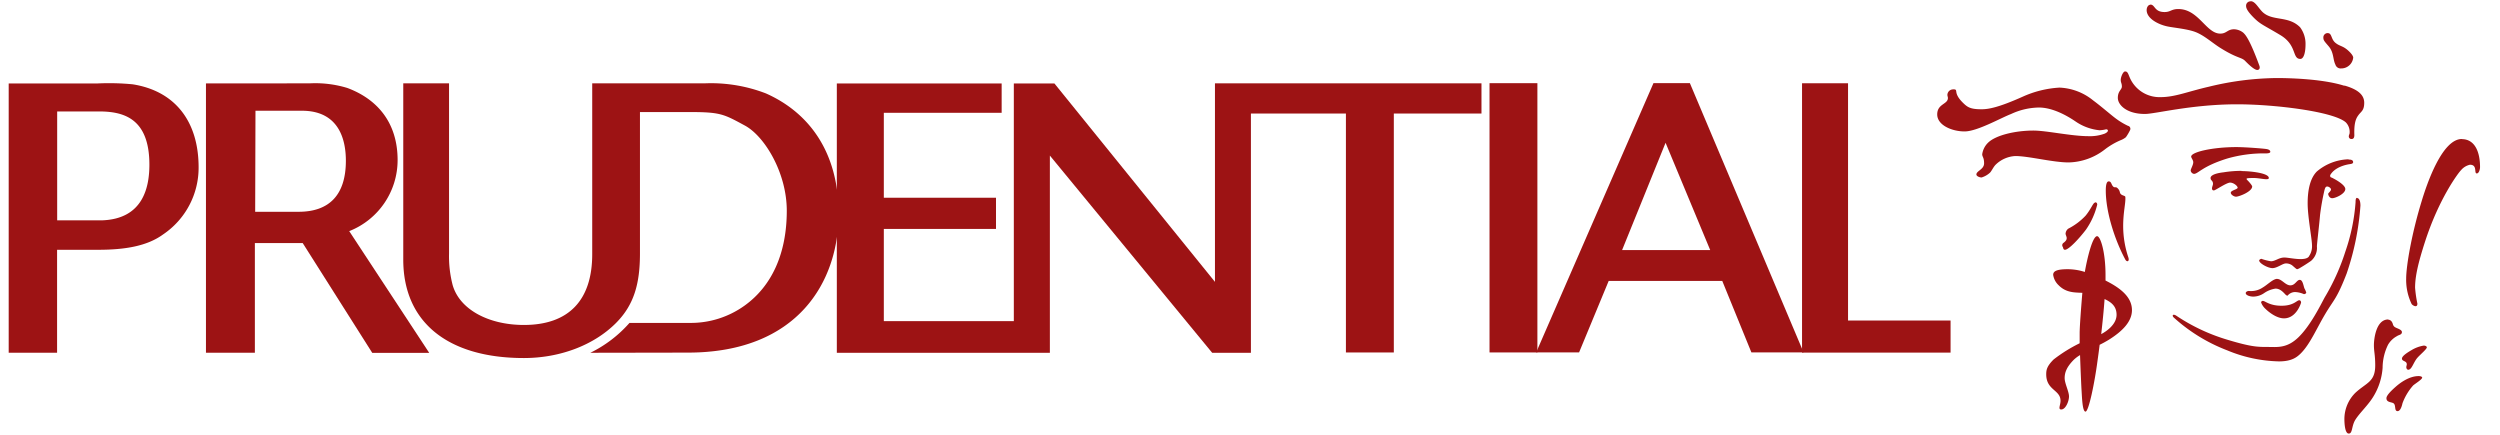 <svg id="Layer_1" data-name="Layer 1" xmlns="http://www.w3.org/2000/svg" viewBox="0 0 575 100">
  <defs>
    <style>
      .cls-1 {
        fill: #9d1314;
      }
    </style>
  </defs>
  <title>c</title>
  <g>
    <g>
      <polygon class="cls-1" points="414.47 19.15 414.47 81.1 448.63 81.1 448.63 73.72 425.05 73.72 425.05 19.15 414.47 19.15"/>
      <g>
        <path class="cls-1" d="M58.69,48.71h10c7,0,10.86-3.84,10.86-11.74,0-4.47-1.34-11.5-10.11-11.5H58.76ZM71.23,19.17a25.32,25.32,0,0,1,8.65,1.06c6.92,2.57,11.57,8,11.57,16.6A17.55,17.55,0,0,1,80.32,53.16l18.4,28H85.62l-16-25.26h-11V81.13H47.37V19.19Z"/>
        <path class="cls-1" d="M23.42,50.68c9.47-.3,10.94-7.57,10.94-12.81,0-10.92-6.24-12.24-11.7-12.24H13.15V50.68Zm-.91-31.49a56.79,56.79,0,0,1,8,.2c9.8,1.55,15.17,8.58,15.17,19.1a18.49,18.49,0,0,1-8.17,15.43c-3.67,2.68-8.76,3.53-14.88,3.53h-9.5V81.13H2V19.19Z"/>
        <path class="cls-1" d="M135.78,81.14a28.91,28.91,0,0,0,9-6.87h13.82a21.2,21.2,0,0,0,12.68-4c6.13-4.41,9.68-11.81,9.68-21.82,0-8.7-5.1-17.15-9.67-19.59-4.93-2.67-5.6-3.09-12.93-3.09H147.19V58.29c0,6.93-1.34,11.85-5.57,16.06-5.1,5.08-12.88,8-21.12,8-17.4,0-27.75-8.16-27.75-22.65V19.16h10.53V58.33a26.41,26.41,0,0,0,.83,7.24c1.61,5.62,8.28,9.17,16.39,9.17,10.35,0,15.71-5.73,15.71-16.27V19.16h26.07a35.06,35.06,0,0,1,13.89,2.33c10,4.44,16.71,13.6,16.71,27.68,0,15.61-9.38,31.93-34.67,31.93Z"/>
      </g>
      <rect class="cls-1" x="342.59" y="19.13" width="11.01" height="61.93"/>
      <polygon class="cls-1" points="287.71 26.12 309.56 26.12 309.56 81.06 320.58 81.06 320.58 26.12 340.74 26.12 340.74 19.16 279.44 19.16 279.44 64.83 242.51 19.19 233.18 19.19 233.18 73.86 203.28 73.86 203.28 52.66 229.08 52.66 229.08 45.48 203.28 45.48 203.28 25.95 230.38 25.95 230.38 19.19 192.47 19.19 192.47 81.14 241.47 81.14 241.47 35.78 278.8 81.14 287.71 81.14 287.71 26.12"/>
      <path class="cls-1" d="M373.08,57.52h20.27L383.08,32.84Zm15.59-38.4,26.15,61.93h-12l-6.7-16.44H370l-6.81,16.44h-9.87L380.3,19.12Z"/>
    </g>
    <g>
      <g>
        <path class="cls-1" d="M494.57,1.05c1.14,0,.88,1.72,3.28,1.72,1.38,0,1.54-.69,3.16-.69,4.69,0,6.4,5.65,9.65,5.65,1.49,0,1.63-1,3.19-1a3.58,3.58,0,0,1,2.1.79c.43.42,1.36,1.21,3.7,7.57.26.7-.11,1-.47,1s-1.09-.34-2.72-2c-.93-1-1.71-.52-5.77-3.06-1.9-1.19-3.74-2.91-5.78-3.68s-5.48-1-6.77-1.36c-1.7-.41-4.41-1.7-4.41-3.67,0-.65.38-1.22.83-1.22"/>
        <path class="cls-1" d="M517.67.28c1,0,1.7,1.47,2.69,2.46,2.32,2.22,5.93.79,8.66,3.53a6.34,6.34,0,0,1,1.25,4c0,1.61-.35,3.28-1.19,3.28-1.94,0-.69-3.14-4.6-5.48S519.91,5.63,518.3,4s-1.7-2.26-1.7-2.69a1,1,0,0,1,1-1h.07"/>
      </g>
      <g>
        <path class="cls-1" d="M535.38,7.62c1,0,.69,1.34,1.77,2.23s1.77.6,3.25,2.08c.67.67.84,1.12.84,1.3a2.76,2.76,0,0,1-2.79,2.51,1.25,1.25,0,0,1-1.31-.89c-.59-1.16-.33-2.79-1.56-4.22-1.07-1.25-1.21-1.37-1.21-2.09a1,1,0,0,1,1-.93"/>
        <path class="cls-1" d="M539.24,19.68c3,.86,4.53,2.1,4.53,3.95s-.74,2-1.37,2.91c-.49.67-1,1.65-.9,4.53,0,.58-.19.9-.62.9a.58.58,0,0,1-.65-.5.33.33,0,0,1,0-.14c0-.28.18-.48.18-.73a3.14,3.14,0,0,0-.86-2.44c-2.75-2.5-16.34-4.17-25-4.17-10.48,0-18.85,2.22-21.21,2.22-4.26,0-6.24-2.11-6.24-3.7s.93-1.86.93-2.61-.26-.88-.26-1.52.52-1.95,1-1.95c.77,0,.71.87,1.45,2.16a7.44,7.44,0,0,0,6.7,3.75c3.34,0,6.17-1.26,11.09-2.39a68.25,68.25,0,0,1,15.58-2c2.19,0,10.34.1,15.59,1.77"/>
        <path class="cls-1" d="M540.22,36.7c.65,0,1,.17,1,.6s-.68.42-1.08.5-3,.54-4.13,2.37a.46.46,0,0,0,.12.64l.08,0c.26.11,3.21,1.57,3.21,2.67s-2.28,2.11-3,2.11-.94-.82-.94-1,.65-.65.65-1-.54-.69-.85-.69-.49.16-.67.92a54,54,0,0,0-1,5.63c-.14,1.89-.72,6.63-.72,7.23A3.92,3.92,0,0,1,531.54,60c-1.33.93-2.5,1.6-2.5,1.6a2.42,2.42,0,0,1-.69.32c-.18,0-.62-.44-1.14-.88a2.38,2.38,0,0,0-1.48-.45c-.71,0-2,1.08-3.06,1.08s-3.06-1.11-3.06-1.76c0-.2.4-.38.51-.38a11.83,11.83,0,0,0,2.2.56c1,0,1.82-.86,3.09-.86.73,0,2.38.36,3.7.36s1.84-.34,2-.72a4,4,0,0,0,.65-2.44c0-1.49-1-6.58-1-9.65s.57-5.8,2.13-7.35a11.78,11.78,0,0,1,7.25-2.79"/>
        <path class="cls-1" d="M542.13,45.55c.37,0,.77.48.77,1.74a61.33,61.33,0,0,1-3.17,15.62c-2.27,5.86-2.9,5.91-4.91,9.28s-3.52,7-5.66,9.11c-.84.82-2,1.82-5,1.82a32.67,32.67,0,0,1-11.9-2.54A39,39,0,0,1,499.93,73c-.41-.44-.18-.84.54-.44a43.33,43.33,0,0,0,11.94,5.61c5.37,1.62,6.85,1.63,9.09,1.63s4.49.39,7.22-2.3,5-7.32,5.95-9.08a49.8,49.8,0,0,0,4.76-10.55,44.17,44.17,0,0,0,2.35-11.37c0-.54.06-1,.35-1"/>
        <path class="cls-1" d="M523.72,64.15c1.07,0,1.93,1.48,3.06,1.48s1.46-1.26,2.17-1.26.85,1.47,1.09,2a4.58,4.58,0,0,1,.4.94c0,.14-.26.34-.54.34a5.85,5.85,0,0,0-2-.48,2.26,2.26,0,0,0-1.67.73c0,.14-.23.1-.4,0-.37-.26-1.16-1.52-2.46-1.52a6.16,6.16,0,0,0-2.57,1,4.51,4.51,0,0,1-2.54.84c-.74,0-1.74-.29-1.74-.81,0-.29.4-.49.73-.49a4.78,4.78,0,0,0,3.16-.78c1.14-.67,2.4-2,3.33-2"/>
        <path class="cls-1" d="M520.43,69.2c.58,0,1.51,1.12,4.33,1.12s3.48-1.26,4.07-1.26c.34,0,.42.37.42.51s-1.07,3.65-3.94,3.65c-1.68,0-3.48-1.44-4.14-2.08a3.86,3.86,0,0,1-1.11-1.56.36.36,0,0,1,.35-.37h0"/>
        <path class="cls-1" d="M515.52,39.35c2,0,6.31.43,6.31,1.59,0,.63-2,0-3.46,0s-1.65.08-1.65.18a.38.38,0,0,0,.15.3c.14.1,1.13,1.18,1.13,1.47,0,1.17-3,2.35-3.73,2.35-.39,0-1.19-.42-1.19-.93s1.58-.76,1.58-1.14S513.75,42,512.92,42s-3.39,1.8-3.73,1.8-.43-.23-.43-.5.23-.75.23-1c0-.82-.56-.73-.56-1.37,0-.36.44-1,3-1.3a25.82,25.82,0,0,1,4.12-.33"/>
        <path class="cls-1" d="M514.34,33.83c2,0,6.29.33,7,.46s.83.43.83.62-.22.37-1,.37a30.55,30.55,0,0,0-8.87,1.17c-5.87,1.82-6.7,3.54-7.69,3.54a.89.89,0,0,1-.75-.77c0-.37.59-1.26.59-1.91,0-.48-.48-1-.48-1.29,0-1.07,5-2.19,10.43-2.19"/>
        <path class="cls-1" d="M566.21,32c3,0,4.2,2.94,4.2,6.43,0,.54-.26,1.46-.75,1.46-.7,0,.22-2-1.57-2a3.69,3.69,0,0,0-2,1.19c-.75.74-5.14,6.65-8.32,16.47-1.59,4.92-2.3,8-2.3,10.62a28.21,28.21,0,0,0,.53,3.67c0,1.09-1.14.39-1.33.07a12.79,12.79,0,0,1-1.25-5.83c0-2.92,1.25-10.26,3.53-17.71,1.22-4.06,4.72-14.4,9.28-14.4"/>
        <path class="cls-1" d="M557.49,79.49c.37,0,.68.19.68.4,0,.39-1.46,1.62-2.09,2.31-1,1.08-1.33,2.84-2.18,2.84-.28,0-.45-.32-.45-.57s.11-.48.11-.67c0-.85-1.11-.64-1.11-1.32s1.59-1.59,2.28-2a8,8,0,0,1,2.77-1"/>
        <path class="cls-1" d="M556.28,86.5c.46,0,.82.15.82.35,0,.43-1.75,1.48-2.09,1.82a12.89,12.89,0,0,0-2.44,4.09c-.3,1.36-.73,1.8-1.12,1.8-.83,0-.32-1.37-.94-1.8-.44-.32-1.63-.17-1.63-1.17,0-.65,1.09-1.71,2.09-2.6s3.11-2.49,5.31-2.49"/>
        <path class="cls-1" d="M549.19,73.51a1.11,1.11,0,0,1,1,.63c.23.39.12.63.51,1s1.74.59,1.74,1.24-.74.63-1.1.91a5.29,5.29,0,0,0-2.09,2A12.13,12.13,0,0,0,548,84.58a14.6,14.6,0,0,1-2.09,6.57c-1.26,2.1-3.15,3.74-4.22,5.46-.87,1.47-.57,3.11-1.48,3.11s-1-2.49-1-3.35a8.51,8.51,0,0,1,2.5-6c2.54-2.37,4.59-2.48,4.59-6.33,0-2.42-.3-3.17-.3-4.65s.51-5.91,3.28-5.91"/>
        <path class="cls-1" d="M449.17,20.54c1.5,0-.16.6,2.21,3,1.11,1.11,1.76,1.59,4.37,1.59,1.55,0,3.82-.36,9.49-2.9a23.86,23.86,0,0,1,8.42-2.08,13.08,13.08,0,0,1,7.77,2.95c1.84,1.36,4,3.25,5,4a16.28,16.28,0,0,0,3,1.84.69.69,0,0,1,.48,1,11.34,11.34,0,0,1-.95,1.61,4.21,4.21,0,0,1-1.2.69,16.73,16.73,0,0,0-3.63,2.12,14.05,14.05,0,0,1-8.34,3c-3.63,0-9.19-1.47-12.27-1.47a7,7,0,0,0-4.53,2c-.51.51-.94,1.48-1.29,1.82a5,5,0,0,1-1.94,1.11c-.43,0-1.19-.28-1.19-.69,0-.83,1.77-1.16,1.77-2.56s-.43-1.46-.43-2.1a4.57,4.57,0,0,1,1.34-2.64c1.77-1.75,6.33-2.8,10.43-2.8,3,0,8.73,1.29,12.67,1.29a9.8,9.8,0,0,0,3.72-.58c1.06-.48.83-1,.34-1a7.64,7.64,0,0,1-1.51.22,11.8,11.8,0,0,1-5.49-2c-2-1.37-5.31-3.23-8.47-3.23a15.64,15.64,0,0,0-6.41,1.5c-2.34.89-7.77,4-10.68,4s-6.29-1.44-6.29-3.91,2.46-2.3,2.46-3.78c0-.26-.12-.43-.12-.73a1.31,1.31,0,0,1,1.28-1.25"/>
        <path class="cls-1" d="M485,41.72c.63,0,.57.69,1,1.15s.57-.11,1.14.52.3.94.69,1.29,1,.32,1,.65c.11,1.33-.5,3.44-.5,6.69a22.76,22.76,0,0,0,1.19,7.18c.32,1-.37,1.14-.71.47-2.36-4.39-4.48-10.82-4.48-15.86,0-1.2.18-2.09.66-2.09"/>
        <path class="cls-1" d="M481.91,46.53c.29,0,.45.21.45.54a17.17,17.17,0,0,1-2.59,5.75c-1.52,2-3.95,4.63-4.83,4.63-.4,0-.4-.47-.48-.63a.67.67,0,0,1,.2-1c.58-.46.68-.75.68-1.07s-.26-.75-.26-1a1.59,1.59,0,0,1,.61-1.15,14.41,14.41,0,0,0,4-3c1.31-1.59,1.72-3,2.18-3"/>
        <path class="cls-1" d="M483.28,76.85c.29-2.59.59-5.43.77-8.07,1.58.73,2.76,1.68,2.76,3.62,0,2.34-2.56,3.94-3.54,4.45m1-12.3V63.32c0-5.48-1.19-9-1.93-9-1.11,0-2.34,5.39-2.83,8.23a13,13,0,0,0-4-.63c-2.76,0-3.28.59-3.28,1.3a4.08,4.08,0,0,0,1.28,2.41c1.68,1.69,3.6,1.64,5.43,1.72-.29,3.41-.62,7.8-.62,9.34v2.26a34.58,34.58,0,0,0-6,3.74c-1.52,1.52-1.69,2.38-1.69,3.39,0,3.71,3.29,3.55,3.29,6.1,0,1-.64,2,.17,2,1,0,1.78-1.88,1.78-3s-1-3-1-4.21.4-2.51,2.1-4.22a8,8,0,0,1,1.44-1.08c.12,3.32.28,7.12.34,8,.11,1.51.17,5,.92,5s2.11-6.79,2.74-11.55c.15-1.06.33-2.36.51-3.82.71-.34,1.41-.73,2.09-1.14,3.2-2,5.34-4.22,5.34-6.83,0-3.17-2.94-5.24-6.17-6.85"/>
      </g>
    </g>
  </g>
</svg>
